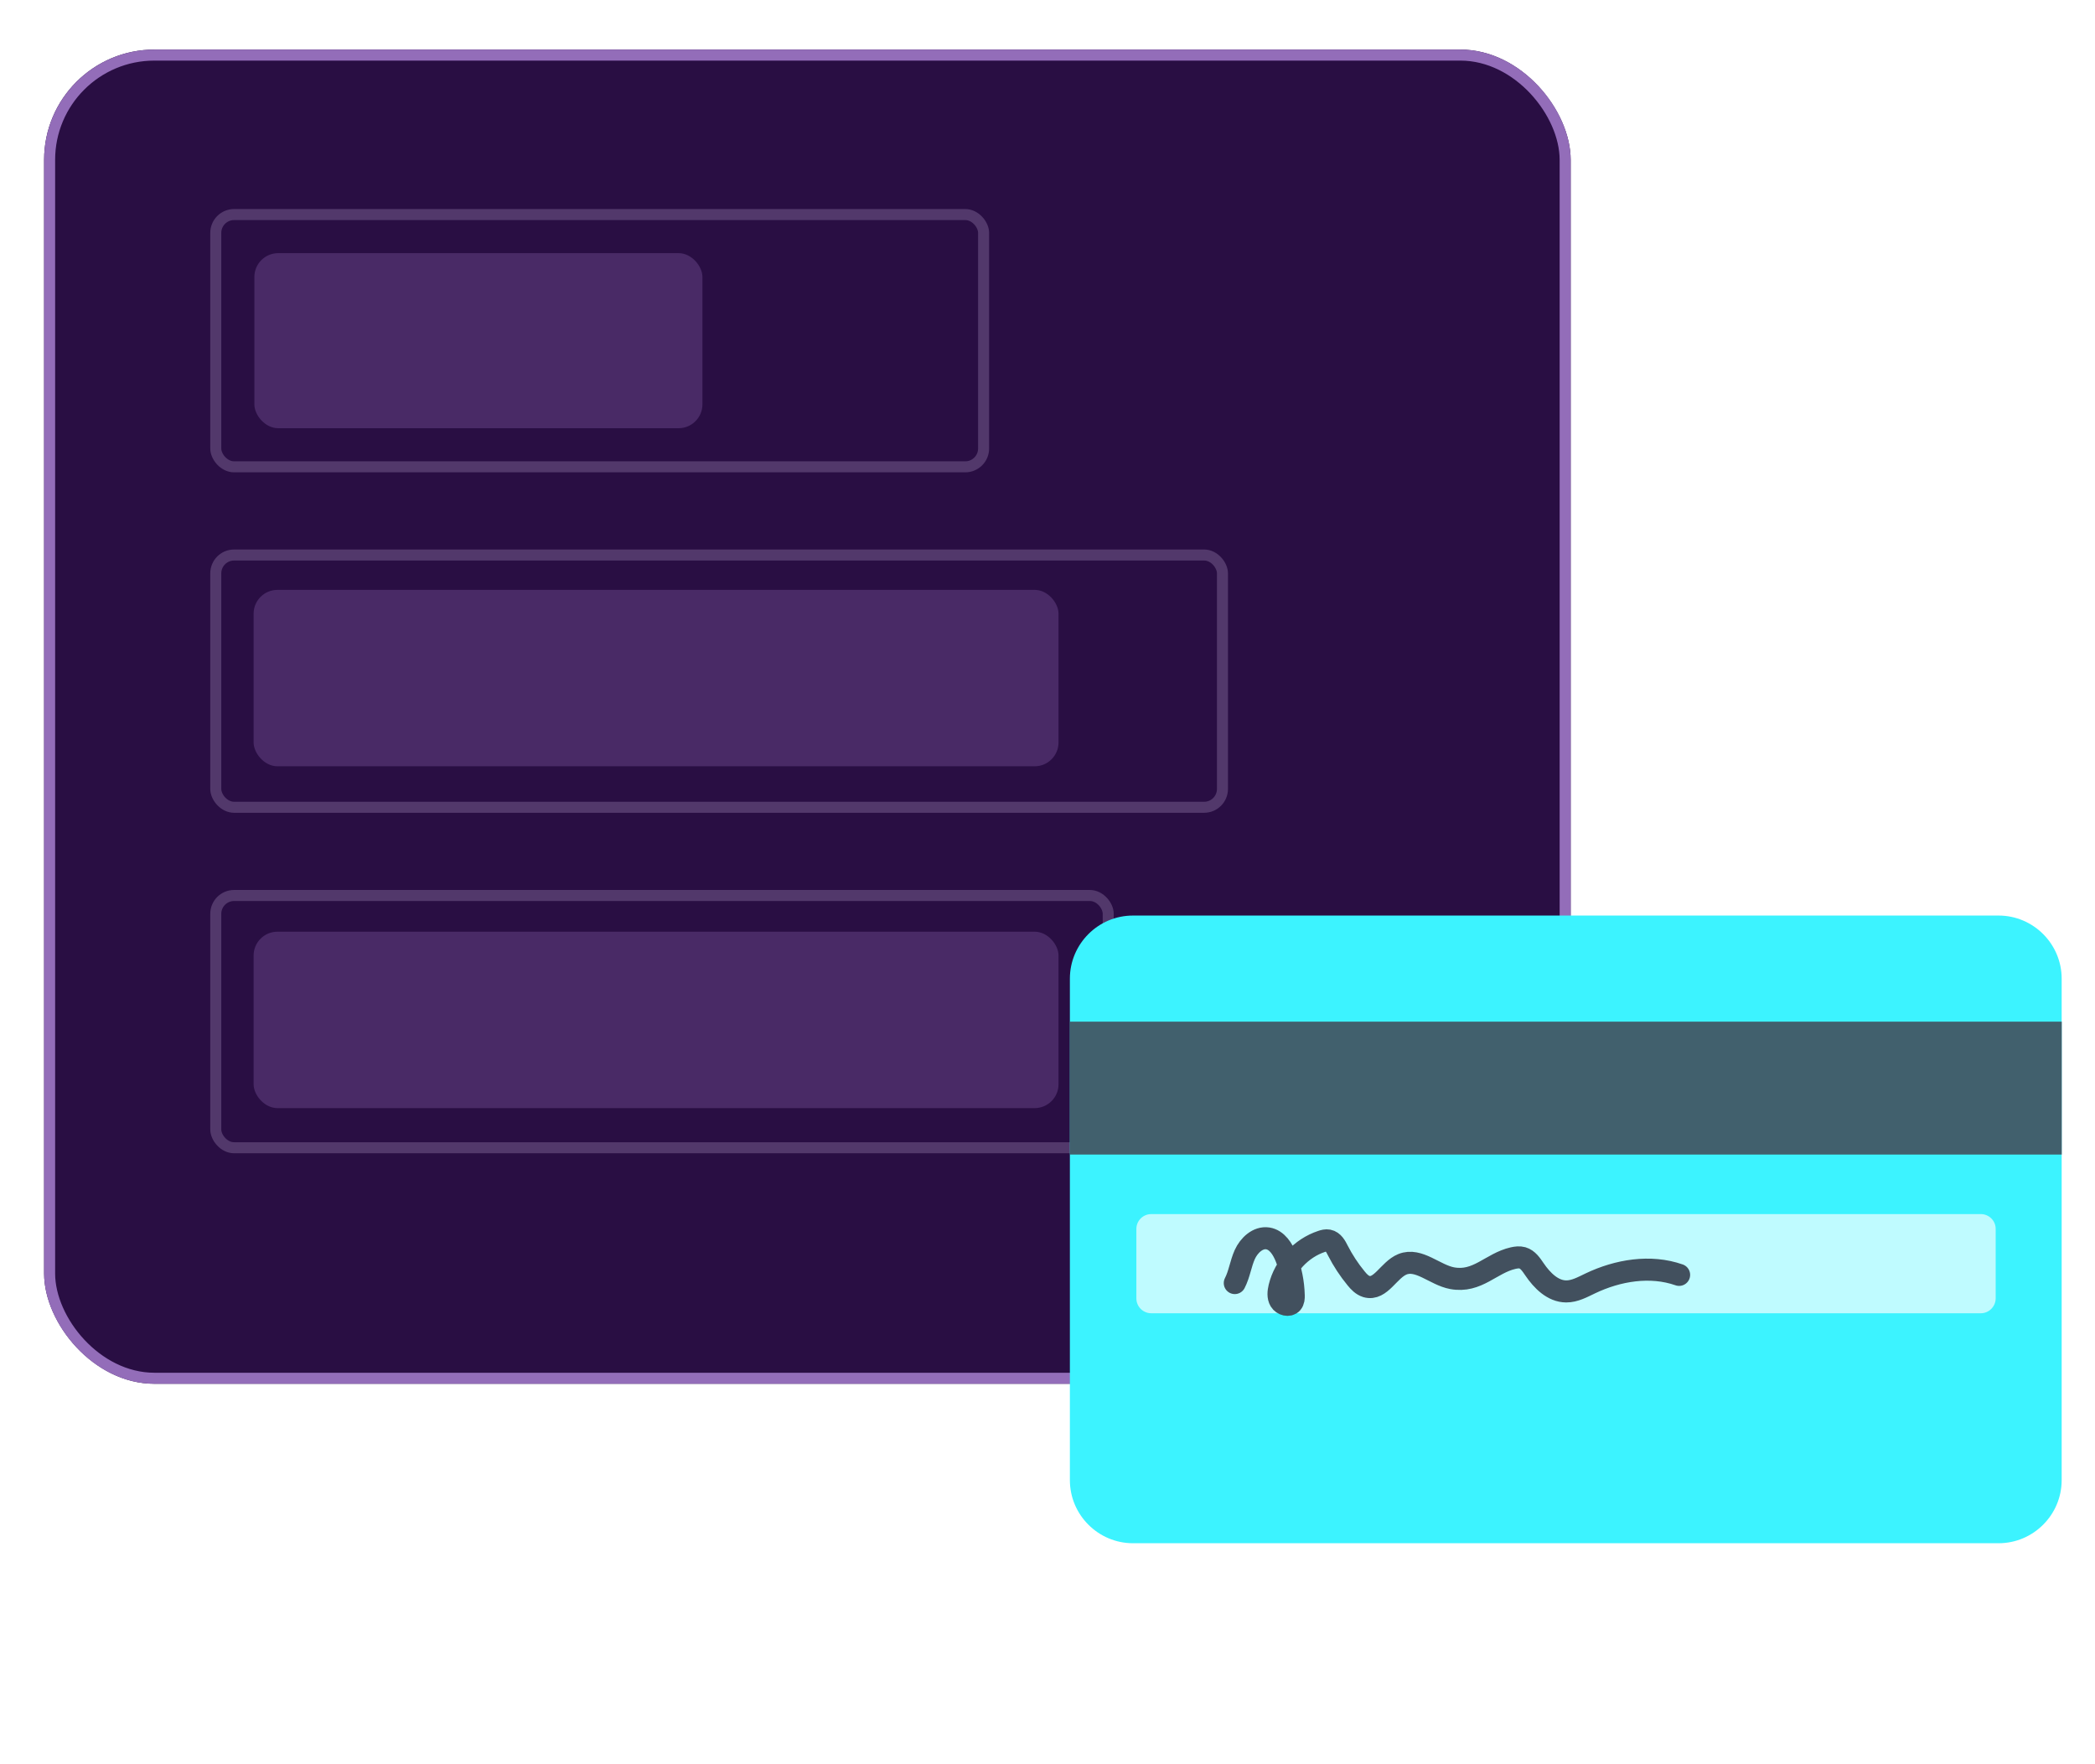 <svg width="190" height="160" viewBox="0 0 190 160" fill="none" xmlns="http://www.w3.org/2000/svg">
<g filter="url(#filter0_d)">
<rect x="4" y="2.496" width="138.447" height="121" rx="10" fill="#290E43"/>
<rect x="4.5" y="2.996" width="137.447" height="120" rx="9.5" stroke="#936DB9"/>
</g>
<rect x="19.569" y="19.458" width="69.636" height="22.878" rx="1.663" stroke="#52386B"/>
<rect opacity="0.3" x="23.069" y="22.958" width="40.636" height="15.878" rx="2.163" fill="#936DB9"/>
<rect opacity="0.3" x="23" y="53.496" width="73" height="16" rx="2.163" fill="#936DB9"/>
<rect opacity="0.3" x="23" y="84.496" width="73" height="16" rx="2.163" fill="#936DB9"/>
<rect x="19.569" y="50.335" width="91.298" height="22.878" rx="1.663" stroke="#52386B"/>
<rect x="19.569" y="81.213" width="80.938" height="22.878" rx="1.663" stroke="#52386B"/>
<path d="M181.255 139.958H102.752C99.602 139.958 97.03 137.386 97.03 134.236V88.756C97.03 85.606 99.602 83.033 102.752 83.033H181.255C184.405 83.033 186.977 85.606 186.977 88.756V134.236C186.977 137.386 184.405 139.958 181.255 139.958Z" fill="#3CF3FF"/>
<path opacity="0.9" d="M97.022 92.656H186.985V104.708H97.022V92.656Z" fill="#42505E"/>
<path opacity="0.67" d="M179.65 119.101H104.403C103.668 119.101 103.06 118.501 103.06 117.758V111.451C103.06 110.716 103.66 110.108 104.403 110.108H179.65C180.385 110.108 180.993 110.708 180.993 111.451V117.758C180.985 118.493 180.385 119.101 179.65 119.101Z" fill="white"/>
<path d="M111.985 116.363C112.405 115.553 112.517 114.608 112.892 113.776C113.267 112.943 114.085 112.171 114.985 112.313C115.817 112.448 116.335 113.281 116.642 114.061C117.07 115.148 117.302 116.311 117.332 117.481C117.34 117.721 117.325 117.983 117.167 118.171C116.89 118.486 116.32 118.328 116.102 117.968C115.885 117.608 115.937 117.151 116.035 116.738C116.5 114.826 118 113.198 119.867 112.583C120.062 112.516 120.265 112.463 120.467 112.501C120.902 112.583 121.142 113.033 121.337 113.423C121.795 114.316 122.35 115.163 122.987 115.936C123.242 116.251 123.535 116.558 123.925 116.678C125.207 117.053 125.95 115.163 127.187 114.661C128.672 114.061 130.12 115.628 131.695 115.921C133.997 116.348 135.22 114.556 137.237 114.098C137.507 114.038 137.8 114.001 138.07 114.076C138.565 114.218 138.872 114.691 139.165 115.118C139.847 116.123 140.822 117.113 142.037 117.121C142.81 117.128 143.522 116.731 144.227 116.393C146.725 115.201 149.672 114.706 152.282 115.621" stroke="#42505E" stroke-width="2" stroke-miterlimit="10" stroke-linecap="round" stroke-linejoin="round"/>
<defs>
<filter id="filter0_d" x="0" y="0.496" width="146.447" height="129" filterUnits="userSpaceOnUse" color-interpolation-filters="sRGB">
<feFlood flood-opacity="0" result="BackgroundImageFix"/>
<feColorMatrix in="SourceAlpha" type="matrix" values="0 0 0 0 0 0 0 0 0 0 0 0 0 0 0 0 0 0 127 0" result="hardAlpha"/>
<feOffset dy="2"/>
<feGaussianBlur stdDeviation="2"/>
<feComposite in2="hardAlpha" operator="out"/>
<feColorMatrix type="matrix" values="0 0 0 0 1 0 0 0 0 0.761 0 0 0 0 0.141 0 0 0 1 0"/>
<feBlend mode="normal" in2="BackgroundImageFix" result="effect1_dropShadow"/>
<feBlend mode="normal" in="SourceGraphic" in2="effect1_dropShadow" result="shape"/>
</filter>
</defs>
</svg>
